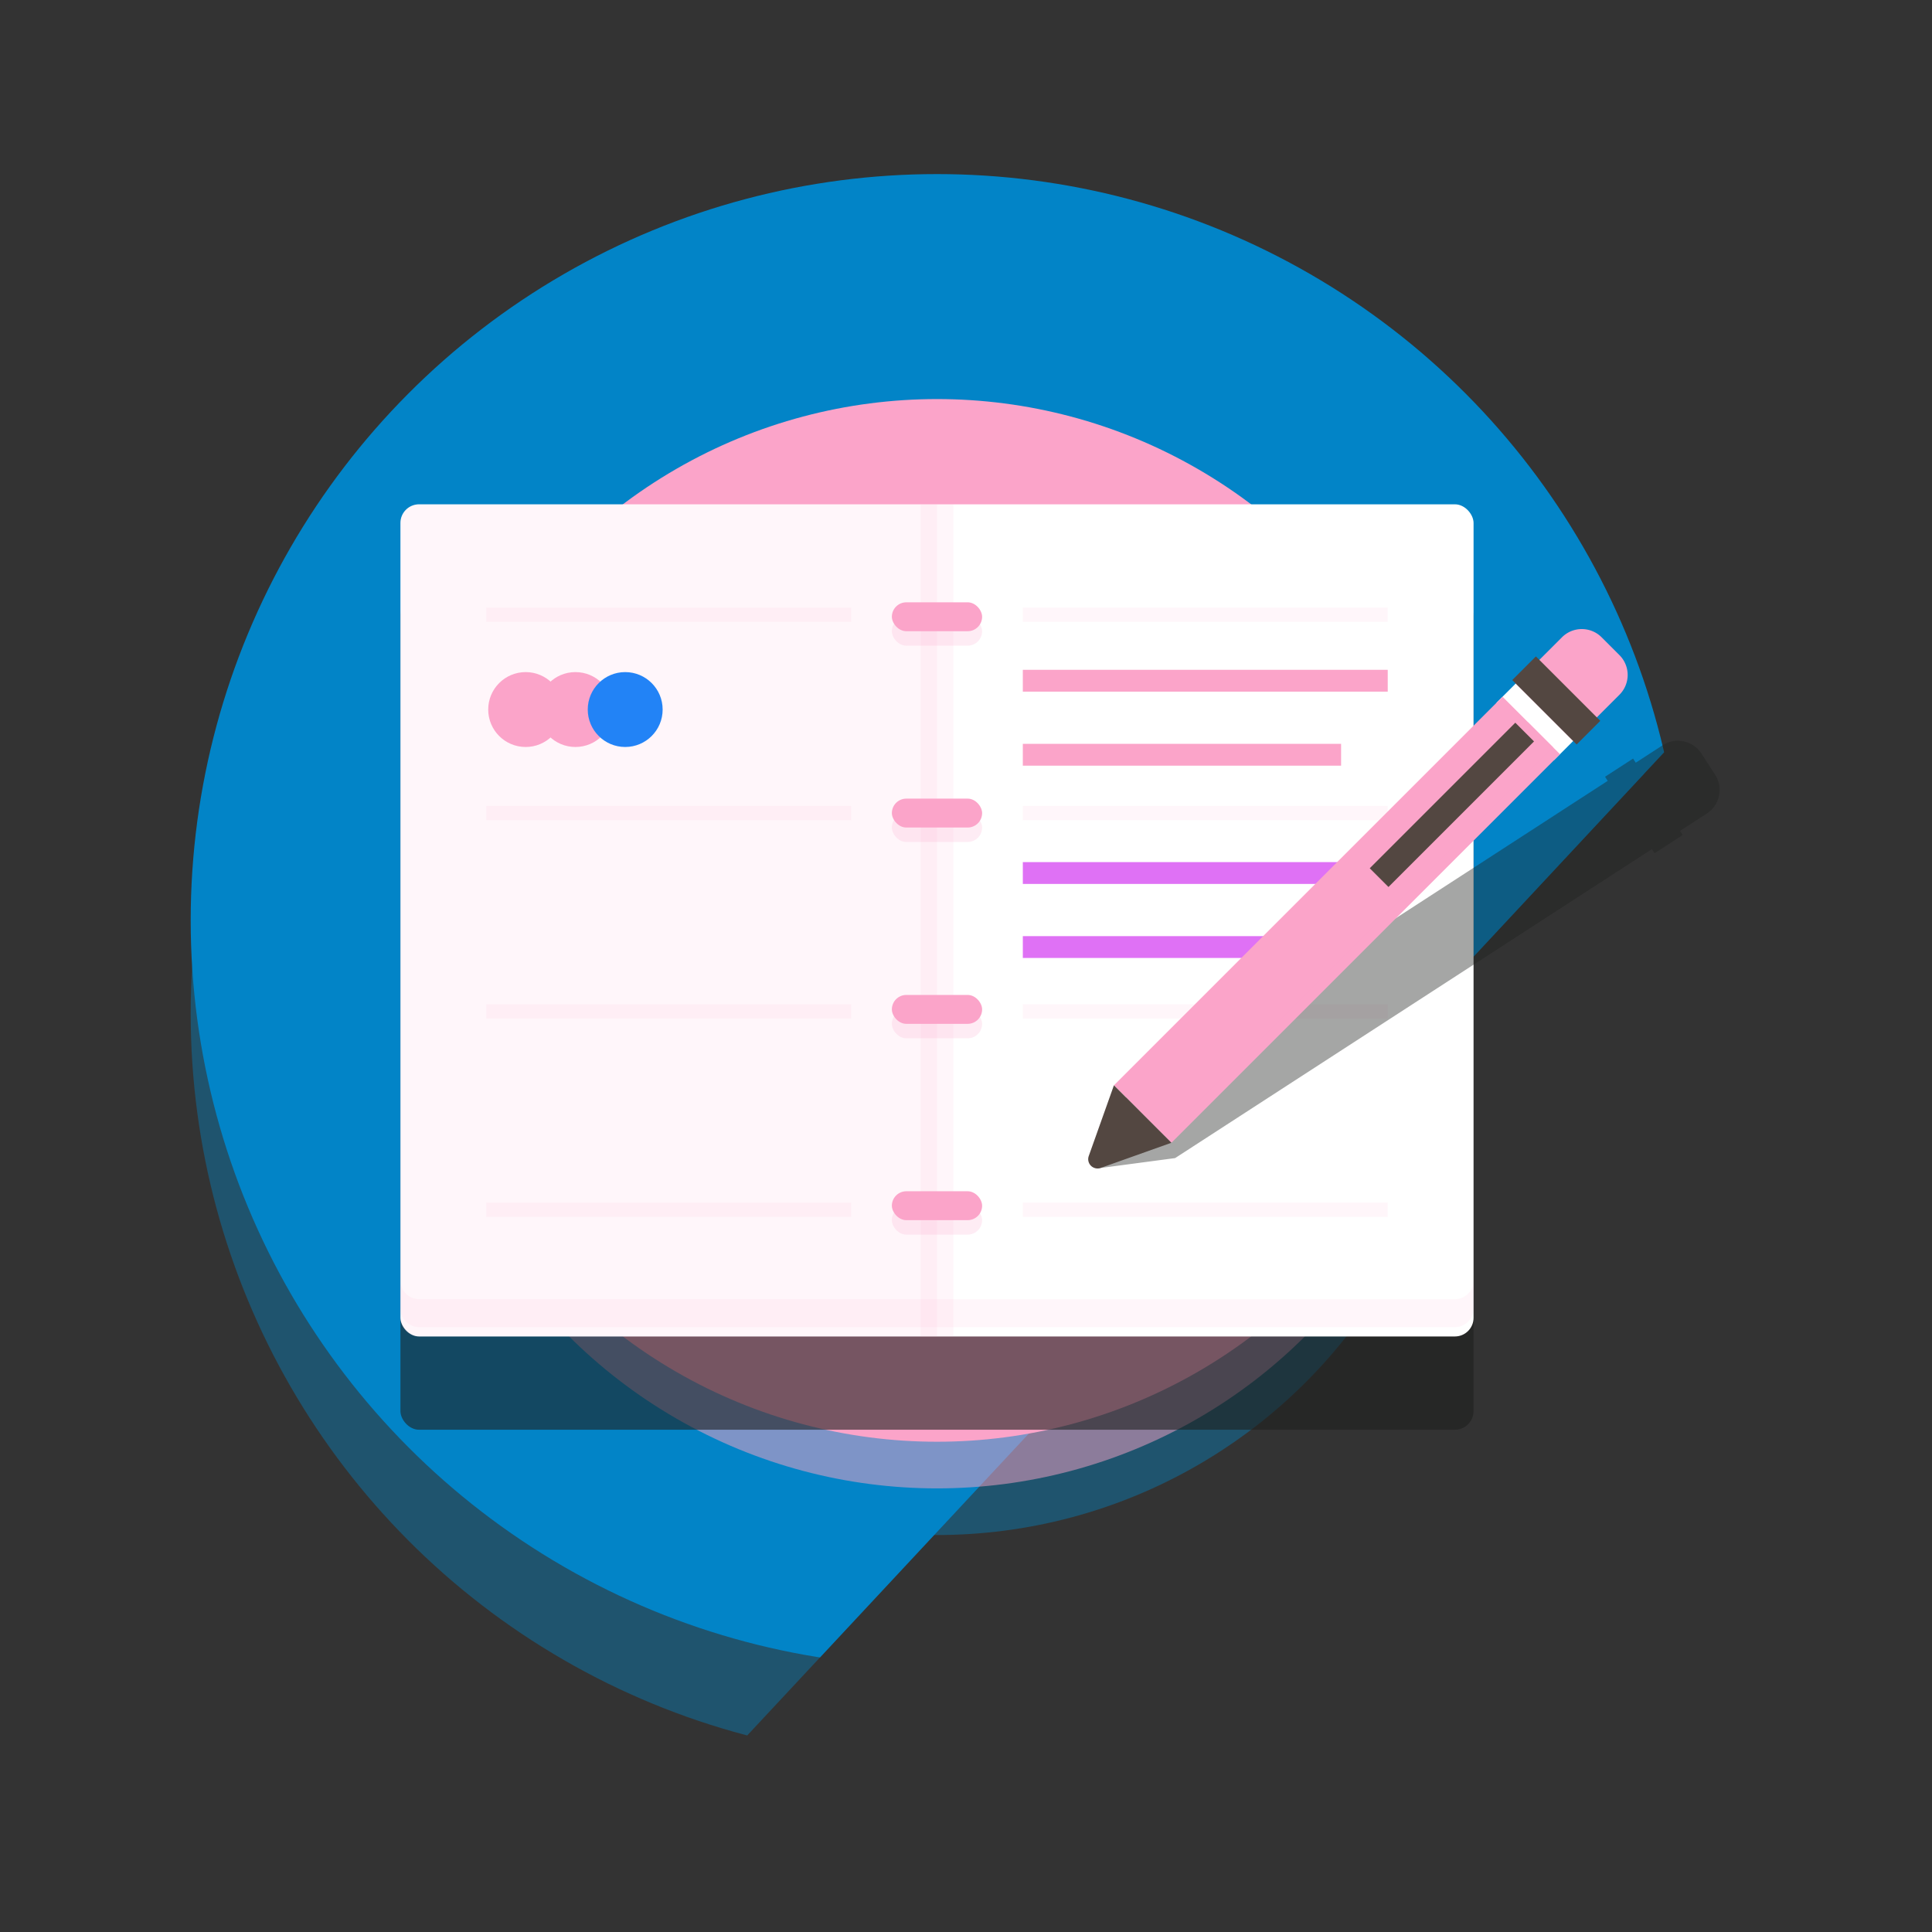 <svg width="207.1px" height="207.1px" viewBox="-1.77 0 207.1 207.1" xmlns="http://www.w3.org/2000/svg" xmlns:xlink="http://www.w3.org/1999/xlink">
  <rect x="-1.77" y="0" width="207.1" height="207.1" fill="#333333" stroke="none"/>
  <defs>
    <clipPath id="clip-path">
      <path id="Path_84" data-name="Path 84" d="M1008.309,874.771V816.1h-197.1v207.1h58.675Z" fill="none"/>
    </clipPath>
  </defs>
  <g id="Group_81" data-name="Group 81" transform="translate(-811.208 -816.095)">
    <circle id="Ellipse_138" data-name="Ellipse 138" cx="55.885" cy="55.885" r="55.885" transform="translate(853.995 868.872)" fill="#0284c7" opacity="0.4"/>
    <g id="Group_74" data-name="Group 74">
      <g id="Group_73" data-name="Group 73" clip-path="url(#clip-path)">
        <circle id="Ellipse_139" data-name="Ellipse 139" cx="80" cy="80" r="80" transform="translate(829.879 844.756)" fill="#0284c7" opacity="0.4"/>
        <circle id="Ellipse_140" data-name="Ellipse 140" cx="80" cy="80" r="80" transform="translate(829.879 834.756)" fill="#0284c7"/>
      </g>
    </g>
    <circle id="Ellipse_141" data-name="Ellipse 141" cx="55.885" cy="55.885" r="55.885" transform="translate(853.995 863.872)" fill="#fba4c9" opacity="0.5"/>
    <circle id="Ellipse_142" data-name="Ellipse 142" cx="55.885" cy="55.885" r="55.885" transform="translate(853.995 858.872)" fill="#fba4c9"/>
    <g id="Group_80" data-name="Group 80">
      <rect id="Rectangle_75" data-name="Rectangle 75" width="115.033" height="89.201" rx="2" transform="translate(852.363 880.155)" fill="#1f211e" opacity="0.6"/>
      <rect id="Rectangle_76" data-name="Rectangle 76" width="115.033" height="89.201" rx="2" transform="translate(852.363 870.155)" fill="#fff"/>
      <path id="Path_85" data-name="Path 85" d="M909.879,870.155H854.363a2,2,0,0,0-2,2v85.2a2,2,0,0,0,2,2h55.516Z" fill="#fba4c9" opacity="0.1"/>
      <path id="Path_86" data-name="Path 86" d="M965.4,955.357H854.363a2,2,0,0,1-2-2v3a2,2,0,0,0,2,2H965.4a2,2,0,0,0,2-2v-3A2,2,0,0,1,965.4,955.357Z" fill="#fba4c9" opacity="0.1"/>
      <rect id="Rectangle_77" data-name="Rectangle 77" width="3.505" height="89.201" transform="translate(908.127 870.155)" fill="#fba4c9" opacity="0.1"/>
      <g id="Group_75" data-name="Group 75">
        <rect id="Rectangle_78" data-name="Rectangle 78" width="9.674" height="3.099" rx="1.55" transform="translate(905.042 882.209)" fill="#fba4c9" opacity="0.2"/>
        <rect id="Rectangle_79" data-name="Rectangle 79" width="9.674" height="3.099" rx="1.55" transform="translate(905.042 880.659)" fill="#fba4c9"/>
      </g>
      <g id="Group_76" data-name="Group 76">
        <rect id="Rectangle_80" data-name="Rectangle 80" width="9.674" height="3.099" rx="1.55" transform="translate(905.042 903.253)" fill="#fba4c9" opacity="0.2"/>
        <rect id="Rectangle_81" data-name="Rectangle 81" width="9.674" height="3.099" rx="1.55" transform="translate(905.042 901.703)" fill="#fba4c9"/>
      </g>
      <g id="Group_77" data-name="Group 77">
        <rect id="Rectangle_82" data-name="Rectangle 82" width="9.674" height="3.099" rx="1.55" transform="translate(905.042 924.297)" fill="#fba4c9" opacity="0.2"/>
        <rect id="Rectangle_83" data-name="Rectangle 83" width="9.674" height="3.099" rx="1.55" transform="translate(905.042 922.747)" fill="#fba4c9"/>
      </g>
      <g id="Group_78" data-name="Group 78">
        <rect id="Rectangle_84" data-name="Rectangle 84" width="9.674" height="3.099" rx="1.55" transform="translate(905.042 945.341)" fill="#fba4c9" opacity="0.2"/>
        <rect id="Rectangle_85" data-name="Rectangle 85" width="9.674" height="3.099" rx="1.55" transform="translate(905.042 943.791)" fill="#fba4c9"/>
      </g>
      <rect id="Rectangle_86" data-name="Rectangle 86" width="39.117" height="1.532" transform="translate(861.563 881.227)" fill="#fba4c9" opacity="0.1"/>
      <rect id="Rectangle_87" data-name="Rectangle 87" width="39.117" height="1.532" transform="translate(861.563 902.487)" fill="#fba4c9" opacity="0.1"/>
      <rect id="Rectangle_88" data-name="Rectangle 88" width="39.117" height="1.532" transform="translate(861.563 923.747)" fill="#fba4c9" opacity="0.1"/>
      <rect id="Rectangle_89" data-name="Rectangle 89" width="39.117" height="1.532" transform="translate(861.563 945.007)" fill="#fba4c9" opacity="0.1"/>
      <rect id="Rectangle_90" data-name="Rectangle 90" width="39.117" height="1.532" transform="translate(958.196 882.759) rotate(-180)" fill="#fba4c9" opacity="0.1"/>
      <rect id="Rectangle_91" data-name="Rectangle 91" width="39.117" height="1.532" transform="translate(958.196 904.019) rotate(-180)" fill="#fba4c9" opacity="0.1"/>
      <rect id="Rectangle_92" data-name="Rectangle 92" width="39.117" height="1.532" transform="translate(958.196 925.279) rotate(-180)" fill="#fba4c9" opacity="0.1"/>
      <rect id="Rectangle_93" data-name="Rectangle 93" width="39.117" height="1.532" transform="translate(958.196 946.539) rotate(-180)" fill="#fba4c9" opacity="0.1"/>
      <rect id="Rectangle_94" data-name="Rectangle 94" width="34.117" height="2.34" transform="translate(919.079 895.831)" fill="#fba4c9"/>
      <rect id="Rectangle_95" data-name="Rectangle 95" width="39.117" height="2.34" transform="translate(919.079 887.896)" fill="#fba4c9"/>
      <rect id="Rectangle_96" data-name="Rectangle 96" width="34.117" height="2.34" transform="translate(919.079 916.443)" fill="#df71f5"/>
      <rect id="Rectangle_97" data-name="Rectangle 97" width="39.117" height="2.34" transform="translate(919.079 908.508)" fill="#df71f5"/>
      <path id="Path_87" data-name="Path 87" d="M993.288,899.144l-1.474-2.275a3,3,0,0,0-4.149-.886l-2.882,1.868-.286-.442-3.007,1.949.286.442-1.678,1.088-.774.5-48.657,31.538-4.229,6.855a1,1,0,0,0,.983,1.516l7.984-1.061L984.062,908.7l.774-.5,1.678-1.087.286.441,3.007-1.949-.286-.441,2.882-1.868A3,3,0,0,0,993.288,899.144Z" fill="#1f211e" opacity="0.4"/>
      <g id="Group_79" data-name="Group 79">
        <rect id="Rectangle_98" data-name="Rectangle 98" width="8.711" height="3.844" transform="translate(972.567 888.715) rotate(45)" fill="#fff"/>
        <rect id="Rectangle_99" data-name="Rectangle 99" width="8.711" height="58.907" transform="translate(970.501 890.781) rotate(45)" fill="#fba4c9"/>
        <rect id="Rectangle_100" data-name="Rectangle 100" width="3.816" height="58.907" transform="translate(973.232 893.512) rotate(45)" fill="#fba4c9" opacity="0.8"/>
        <path id="Path_88" data-name="Path 88" d="M926.144,940.02l2.7-7.586,6.159,6.16-7.586,2.7A1,1,0,0,1,926.144,940.02Z" fill="#534741"/>
        <path id="Rectangle_101" data-name="Rectangle 101" d="M3,0H5.711a3,3,0,0,1,3,3v7.017a0,0,0,0,1,0,0H0a0,0,0,0,1,0,0V3A3,3,0,0,1,3,0Z" transform="translate(978.998 882.284) rotate(45)" fill="#fba4c9"/>
        <rect id="Rectangle_102" data-name="Rectangle 102" width="2.838" height="22.065" transform="translate(971.87 893.565) rotate(45)" fill="#534741"/>
        <rect id="Rectangle_103" data-name="Rectangle 103" width="9.763" height="3.583" transform="translate(974.077 886.461) rotate(45)" fill="#534741"/>
      </g>
      <circle id="Ellipse_143" data-name="Ellipse 143" cx="4.014" cy="4.014" r="4.014" transform="translate(861.772 888.14)" fill="#fba4c9"/>
      <circle id="Ellipse_144" data-name="Ellipse 144" cx="4.014" cy="4.014" r="4.014" transform="translate(867.107 888.14)" fill="#fba4c9"/>
      <circle id="Ellipse_145" data-name="Ellipse 145" cx="4.014" cy="4.014" r="4.014" transform="translate(872.442 888.14)" fill="#2283f6"/>
    </g>
  </g>
</svg>
